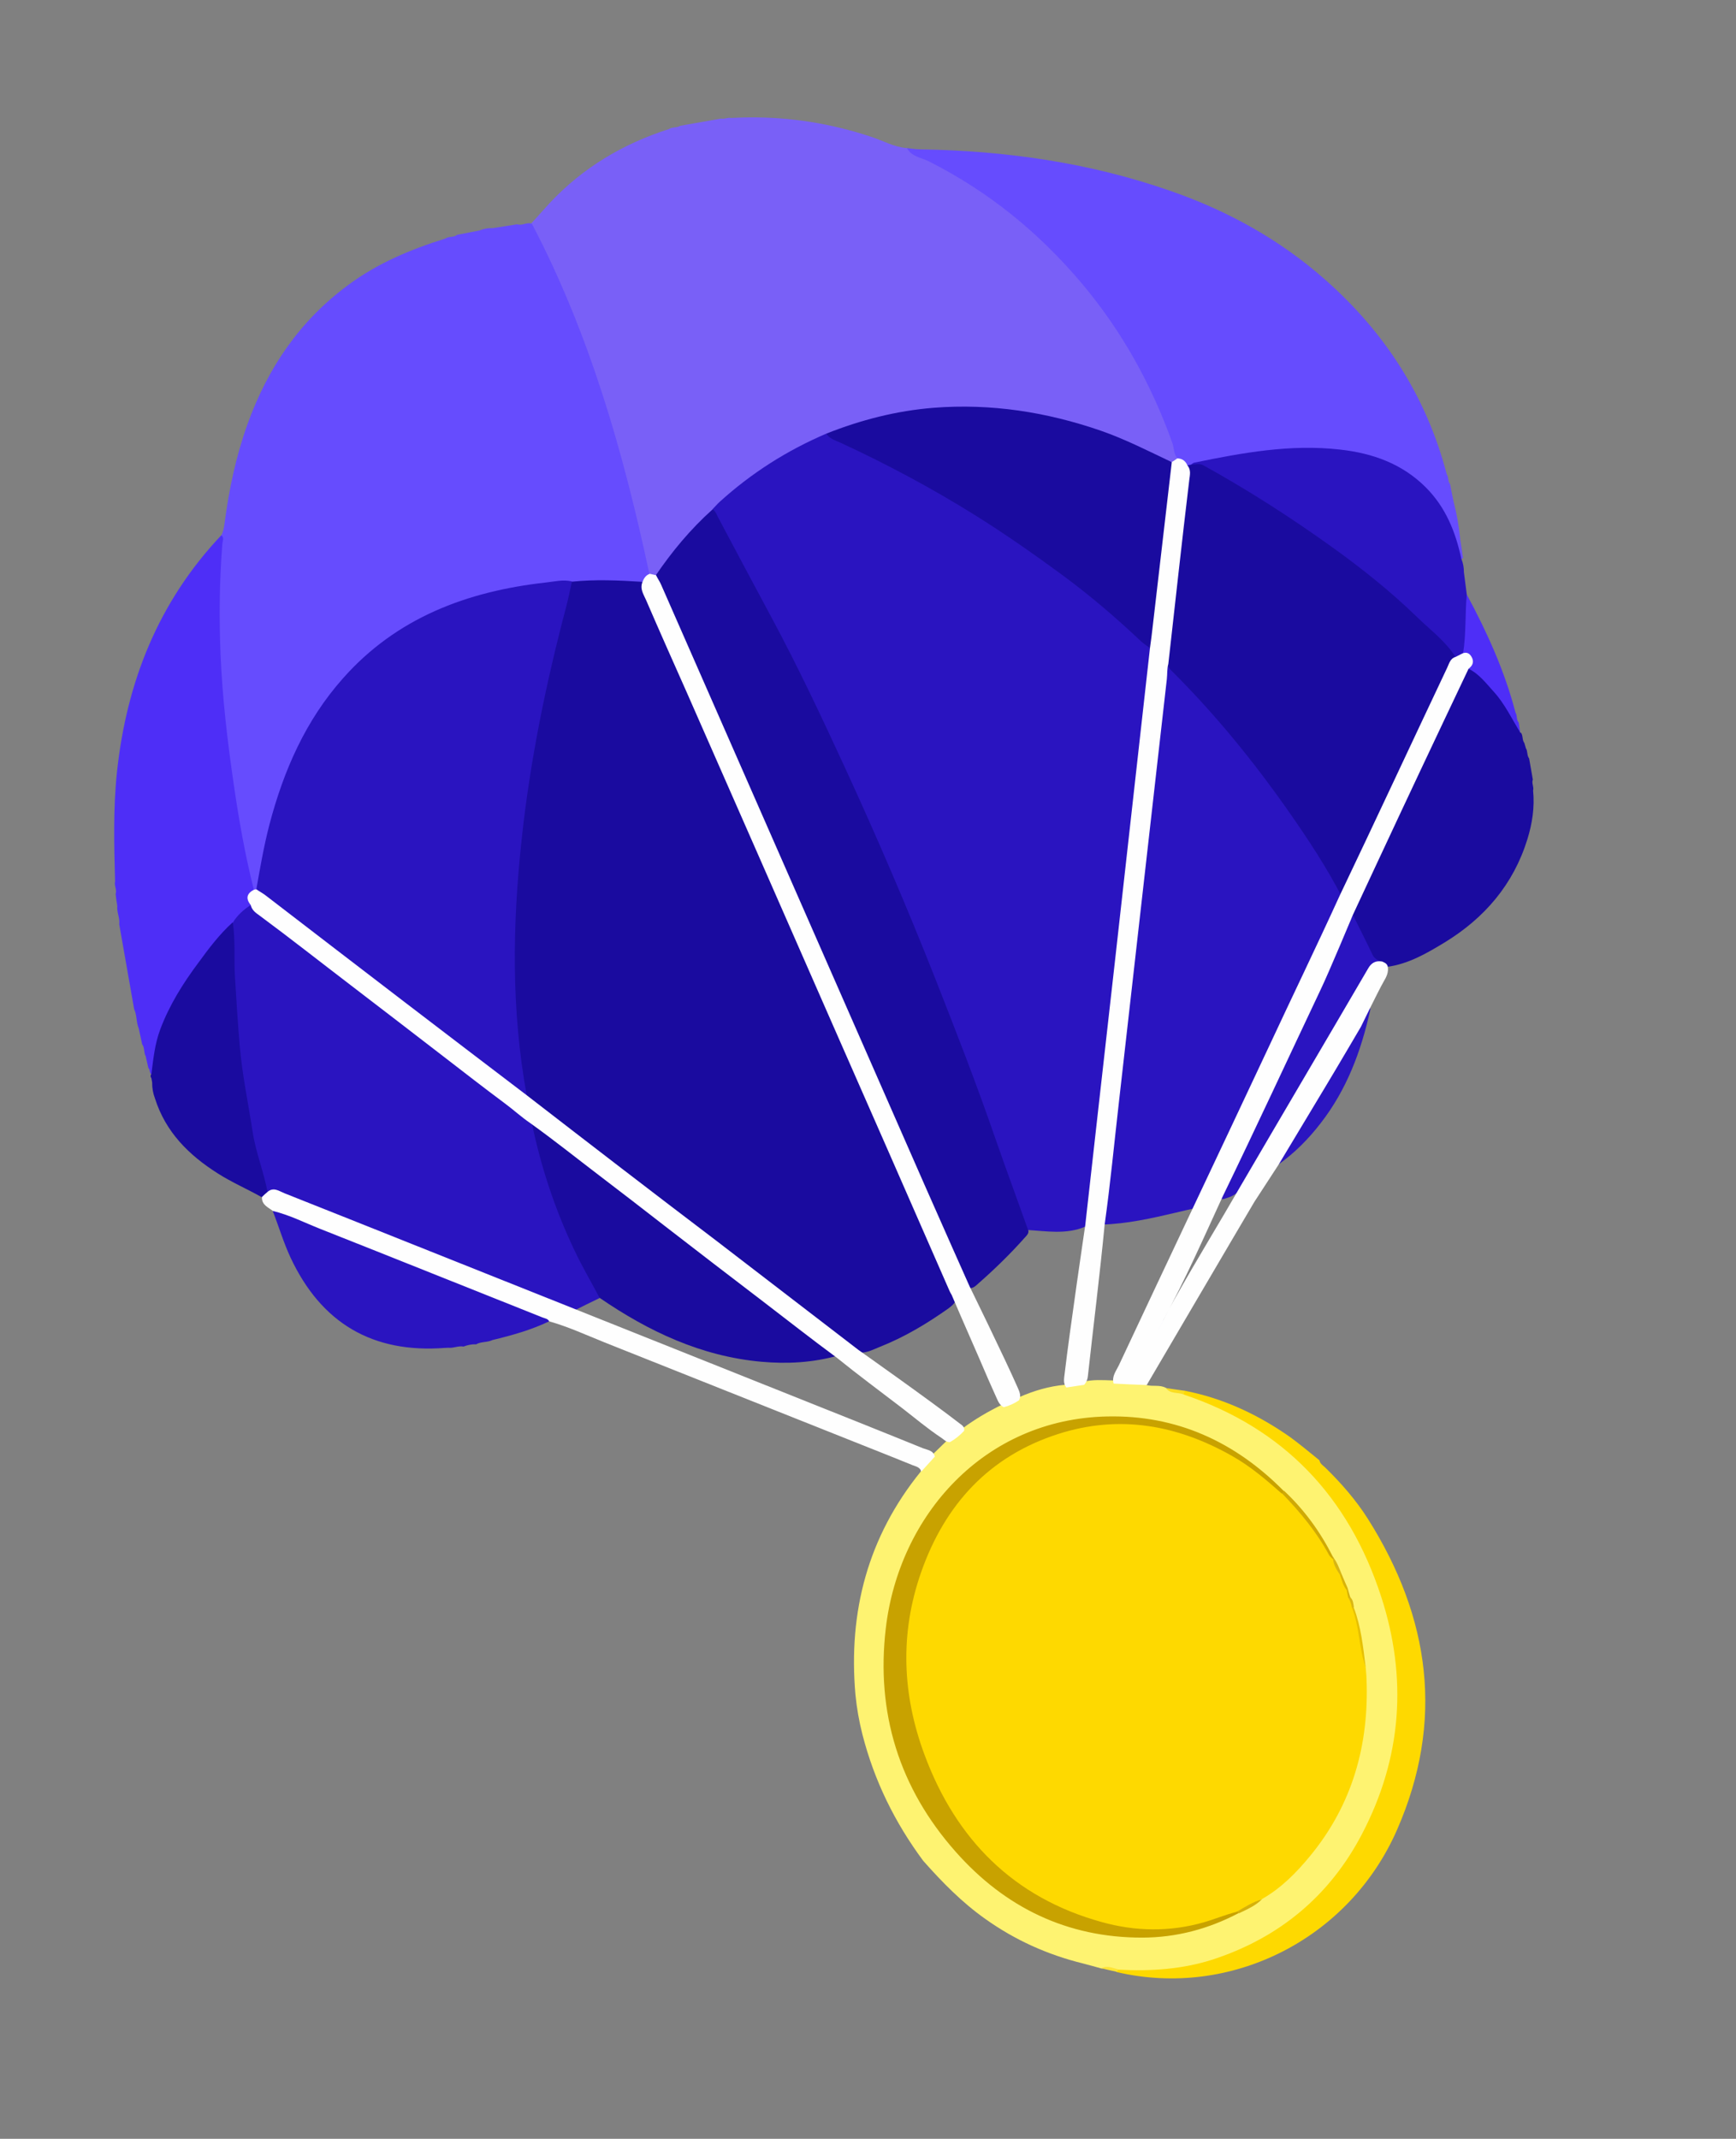 <svg width="138" height="170" viewBox="0 0 138 170" fill="none" xmlns="http://www.w3.org/2000/svg">
<rect x="0" y="0" width="138" height="170" fill="#808080" stroke="none"/>
<g clip-path="url(#clip0_14_3274)">
<path d="M72.099 11.774C71.061 11.692 70.177 11.171 69.215 10.862C66.059 9.817 62.829 9.295 59.5 9.334C59.038 9.333 58.58 9.363 58.121 9.378C57.845 9.311 57.565 9.508 57.284 9.409C56.226 9.595 55.185 9.777 54.127 9.962C53.853 10.191 53.467 10.061 53.172 10.261C49.528 11.427 46.342 13.32 43.712 16.121C43.253 16.613 42.829 17.116 42.37 17.608C42.272 17.708 42.158 17.81 42.151 17.959C42.154 18.355 42.376 18.678 42.534 19.013C45.281 24.513 47.345 30.265 48.994 36.188C49.787 39.015 50.374 41.895 51.121 44.747C51.188 45.032 51.241 45.335 51.416 45.585C51.565 45.773 51.777 45.851 52.004 45.828C52.657 45.499 53.005 44.845 53.423 44.31C54.482 43.004 55.563 41.727 56.8 40.588C59.447 38.065 62.475 36.117 65.822 34.674C67.694 34.049 69.542 33.379 71.497 33.037C76.967 32.112 82.272 32.698 87.466 34.54C89.07 35.116 90.63 35.815 92.136 36.589C92.426 36.736 92.716 36.883 93.061 36.872C93.285 36.833 93.482 36.732 93.596 36.531C93.695 35.97 93.475 35.465 93.305 34.967C90.698 27.63 86.374 21.516 80.251 16.64C78.179 14.993 75.933 13.673 73.605 12.449C73.143 12.168 72.557 12.122 72.099 11.774Z" fill="#7960F7"/>
<path d="M51.62 45.615C49.57 35.988 46.88 26.573 42.286 17.788C41.894 17.625 41.509 17.973 41.12 17.827C40.477 17.923 39.836 18.036 39.192 18.132C38.809 18.116 38.441 18.181 38.102 18.323C37.512 18.443 36.935 18.544 36.345 18.663C36.072 18.893 35.685 18.763 35.406 18.96C32.635 19.824 29.988 20.931 27.651 22.675C23.82 25.505 21.274 29.263 19.675 33.712C18.754 36.279 18.195 38.931 17.845 41.645C17.802 41.966 17.743 42.289 17.576 42.566C17.134 44.093 17.178 45.667 17.153 47.221C17.075 51.486 17.389 55.731 17.95 59.967C18.294 62.592 18.782 65.193 19.207 67.804C19.362 68.782 19.631 69.757 20.024 70.677C20.086 70.748 20.161 70.801 20.247 70.819C20.778 70.643 20.742 70.155 20.803 69.749C21.357 66.406 22.221 63.14 23.646 60.056C26.594 53.69 31.393 49.505 38.179 47.607C40.588 46.938 43.035 46.575 45.543 46.465C47.358 46.362 49.169 46.522 50.984 46.418C51.299 46.232 51.556 46.005 51.62 45.615Z" fill="#664CFE"/>
<path d="M72.099 11.774C72.468 12.467 73.255 12.527 73.854 12.834C78.601 15.232 82.609 18.501 86.029 22.565C89.201 26.343 91.548 30.595 93.203 35.232C93.34 35.637 93.29 36.107 93.614 36.446C93.803 36.775 94.099 36.954 94.44 37.108C94.576 37.134 94.689 37.114 94.817 37.092C96.579 36.684 98.36 36.389 100.15 36.141C102.487 35.814 104.84 35.764 107.183 36.128C111.595 36.805 114.498 39.23 115.706 43.583C115.788 43.865 115.826 44.171 116.06 44.377C116.154 44.443 116.218 44.432 116.303 44.351C116.235 43.869 116.151 43.389 116.083 42.907C115.987 41.886 115.81 40.879 115.557 39.901C115.456 39.425 115.356 38.948 115.275 38.484C115.07 38.256 115.177 37.925 115.004 37.691C113.396 31.53 110.088 26.408 105.343 22.23C101.747 19.054 97.595 16.749 93.041 15.174C86.603 12.924 79.947 11.981 73.14 11.871C72.792 11.867 72.452 11.811 72.099 11.774Z" fill="#664CFE"/>
<path d="M73.388 147.903C74.891 149.601 76.46 151.205 78.326 152.525C80.685 154.205 83.266 155.367 86.08 156.061C86.581 156.187 87.069 156.333 87.554 156.462C88.053 156.391 88.523 156.622 89.024 156.649C93.711 157.295 97.97 156.054 101.765 153.396C108.842 148.448 111.631 141.368 111.207 133.006C110.831 125.673 107.677 119.552 102.005 114.795C99.722 112.888 97.157 111.442 94.252 110.699C93.74 110.509 93.186 110.556 92.682 110.315C92.188 110.039 91.627 110.236 91.105 110.08C90.275 109.583 89.338 109.797 88.449 109.722C87.652 109.697 86.865 109.637 86.091 109.838C85.61 109.824 85.162 110.001 84.695 110.066C83.409 110.176 82.184 110.539 81.004 111.059C80.55 111.204 80.13 111.443 79.685 111.636C78.574 112.177 77.525 112.789 76.531 113.523C76.159 113.852 75.728 114.125 75.337 114.441C74.942 114.823 74.533 115.225 74.138 115.607C73.78 116.016 73.293 116.348 73.201 116.957C68.99 122.144 67.425 128.103 68.001 134.692C68.106 135.762 68.291 136.817 68.556 137.858C69.5 141.548 71.138 144.87 73.388 147.903Z" fill="#FEF371"/>
<path d="M20.182 70.731C19.486 67.986 18.996 65.188 18.586 62.376C18.083 58.938 17.679 55.499 17.531 52.015C17.411 49.07 17.444 46.148 17.675 43.224C17.687 43.008 17.853 42.731 17.59 42.547C12.588 47.839 10.055 54.215 9.296 61.384C8.993 64.271 9.069 67.158 9.148 70.061C9.057 70.39 9.314 70.724 9.191 71.058C9.231 71.381 9.268 71.688 9.324 72.007C9.264 72.512 9.562 72.987 9.469 73.498C9.859 75.72 10.248 77.942 10.634 80.149C10.903 80.645 10.809 81.239 11.03 81.744C11.118 82.156 11.207 82.569 11.299 82.998C11.515 83.29 11.416 83.67 11.582 83.954C11.654 84.271 11.723 84.572 11.795 84.889C11.951 85.026 11.862 85.272 12.035 85.407C12.4 85.326 12.363 85.02 12.369 84.772C12.531 82.585 13.38 80.64 14.515 78.826C15.72 76.934 17.04 75.138 18.589 73.515C19.004 72.964 19.6 72.596 19.975 72.003C19.929 71.55 20.038 71.135 20.182 70.731Z" fill="#4E2EF7"/>
<path d="M121.85 61.967C121.752 61.407 121.654 60.848 121.556 60.288C121.364 60.042 121.455 59.713 121.298 59.477C121.257 59.335 121.216 59.194 121.174 59.053C120.982 58.807 121.089 58.475 120.898 58.228L120.852 58.253C120.302 56.339 119.103 54.868 117.697 53.533C117.422 53.284 117.168 52.966 116.712 53.096C116.363 53.272 116.256 53.604 116.098 53.928C113.331 59.719 110.636 65.546 107.868 71.337C107.639 71.822 107.36 72.299 107.391 72.854C107.758 74.009 108.413 75.015 108.965 76.088C109.095 76.362 109.353 76.515 109.637 76.63C109.852 76.724 110.056 76.853 110.286 76.846C111.98 76.615 113.417 75.77 114.836 74.911C118.014 72.971 120.303 70.296 121.411 66.723C121.803 65.469 122.004 64.165 121.87 62.837C121.948 62.526 121.734 62.251 121.85 61.967Z" fill="#1A0B9F"/>
<path d="M116.165 44.409C115.709 42.28 114.921 40.326 113.357 38.754C111.473 36.86 109.113 36.021 106.519 35.734C102.593 35.285 98.753 35.99 94.927 36.776C94.83 36.793 94.748 36.89 94.658 36.938C96.916 37.762 98.861 39.152 100.866 40.415C105.413 43.277 109.677 46.501 113.552 50.238C114.269 50.936 114.901 51.715 115.729 52.295C116.013 52.312 116.239 52.19 116.42 51.993C116.908 50.441 116.93 48.872 116.602 47.282C116.53 46.684 116.443 46.09 116.371 45.493C116.371 45.114 116.309 44.762 116.165 44.409Z" fill="#2A14C0"/>
<path d="M94.095 110.842C102.062 113.516 107.213 118.974 109.789 126.894C111.897 133.363 111.439 139.705 108.286 145.744C105.741 150.639 101.767 153.972 96.507 155.717C94.04 156.529 91.476 156.697 88.892 156.557C88.723 156.537 88.702 156.607 88.76 156.745C97.802 158.868 107.234 154.168 111.056 145.44C114.831 136.82 113.702 128.581 108.743 120.733C107.784 119.22 106.608 117.877 105.333 116.634C105.155 116.468 104.935 116.342 104.887 116.07C104.023 115.381 103.186 114.654 102.266 114.024C99.809 112.346 97.133 111.117 94.192 110.545C94.072 110.615 93.987 110.696 94.095 110.842Z" fill="#FED900"/>
<path d="M18.488 73.319C17.447 74.259 16.603 75.379 15.778 76.512C14.547 78.161 13.462 79.884 12.731 81.841C12.304 82.987 12.185 84.194 12.032 85.391C11.934 85.49 11.969 85.6 12.037 85.703C12.056 85.815 12.076 85.927 12.096 86.039C12.088 86.469 12.164 86.9 12.317 87.302C13.164 89.971 14.987 91.794 17.309 93.266C18.443 93.99 19.675 94.516 20.83 95.17C21.234 95.215 21.336 94.95 21.43 94.636C21.476 93.673 21.044 92.809 20.833 91.89C20.233 89.31 19.779 86.72 19.469 84.104C19.08 80.844 18.95 77.555 18.886 74.27C18.886 73.891 18.84 73.537 18.488 73.319Z" fill="#1A0B9F"/>
<path d="M39.15 106.511C40.688 106.142 42.214 105.71 43.647 105.031C43.554 104.404 42.961 104.409 42.553 104.25C39.339 102.968 36.122 101.669 32.908 100.387C29.463 99.013 26.032 97.62 22.574 96.265C22.309 96.163 21.98 95.793 21.681 96.257C22.159 97.475 22.527 98.728 23.085 99.933C25.52 105.158 29.612 107.588 35.395 107.135C35.475 107.121 35.561 107.139 35.641 107.125C36.045 107.17 36.437 106.953 36.846 107.03C37.172 106.907 37.489 106.834 37.84 106.855C38.245 106.62 38.74 106.714 39.15 106.511Z" fill="#2A14C0"/>
<path d="M108.836 80.066C107.883 81.32 107.188 82.727 106.399 84.068C104.868 86.643 103.356 89.232 101.847 91.836C101.721 92.056 101.476 92.263 101.612 92.569C102.905 91.651 104.014 90.534 104.983 89.276C107.045 86.624 108.195 83.572 108.913 80.316C108.925 80.198 108.978 80.123 108.836 80.066Z" fill="#2B15C0"/>
<path d="M116.307 51.914C116.943 52.149 117.021 52.596 116.739 53.157C117.588 53.568 118.131 54.313 118.743 54.981C119.623 55.947 120.178 57.135 120.847 58.221C120.802 57.965 120.77 57.69 120.726 57.435C120.521 57.207 120.63 56.891 120.471 56.639C119.61 53.329 118.211 50.246 116.596 47.25C116.459 48.823 116.552 50.388 116.307 51.914Z" fill="#4E2EF7"/>
<path d="M94.095 110.842C94.126 110.737 94.161 110.649 94.192 110.545C93.683 110.469 93.193 110.407 92.684 110.331C93.052 110.827 93.647 110.64 94.095 110.842Z" fill="#FADD21"/>
<path d="M88.773 156.726C88.812 156.67 88.868 156.611 88.905 156.538C88.458 156.435 88.036 156.196 87.567 156.443C87.966 156.554 88.36 156.634 88.773 156.726Z" fill="#FEE435"/>
<path d="M65.686 34.467C62.552 35.807 59.729 37.603 57.206 39.891C57.007 40.074 56.83 40.286 56.647 40.467C56.622 41.081 56.968 41.547 57.237 42.044C64.762 55.49 70.928 69.57 76.417 83.932C77.995 88.039 79.451 92.2 80.89 96.364C81.06 96.862 81.142 97.424 81.647 97.764C83.199 97.855 84.768 98.14 86.274 97.497C86.611 97.059 86.601 96.534 86.661 96.029C87.548 88.079 88.466 80.124 89.353 72.175C90.079 65.671 90.822 59.163 91.568 52.672C91.605 52.32 91.661 51.98 91.584 51.632C91.242 50.999 90.629 50.612 90.117 50.142C87.474 47.688 84.643 45.482 81.707 43.426C76.872 40.054 71.738 37.147 66.357 34.712C66.156 34.599 65.907 34.593 65.686 34.467Z" fill="#2A14C0"/>
<path d="M81.7 97.689C80.855 95.316 79.975 92.932 79.146 90.556C77.665 86.251 76.016 82.025 74.349 77.786C72.122 72.145 69.725 66.567 67.191 61.062C65.328 57.022 63.432 52.988 61.325 49.072C59.906 46.437 58.5 43.784 57.096 41.146C56.971 40.904 56.892 40.638 56.65 40.483C54.908 42.04 53.435 43.814 52.121 45.742C51.983 46.178 52.21 46.533 52.373 46.9C54.375 51.443 56.363 56.005 58.368 60.565C63.155 71.393 67.88 82.248 72.651 93.078C73.855 95.8 75.104 98.498 76.23 101.251C76.399 101.649 76.523 102.073 76.915 102.333C77.291 102.498 77.54 102.224 77.769 102.019C79.057 100.887 80.299 99.681 81.444 98.393C81.608 98.199 81.871 98.005 81.7 97.689Z" fill="#1A0B9F"/>
<path d="M65.686 34.467C65.941 34.884 66.407 35 66.821 35.191C70.487 36.888 74.04 38.787 77.488 40.935C79.918 42.454 82.252 44.088 84.547 45.779C86.709 47.377 88.75 49.129 90.709 50.977C90.925 51.17 91.185 51.339 91.414 51.513C91.803 51.28 91.8 50.885 91.834 50.517C92.304 46.315 92.786 42.094 93.256 37.892C93.304 37.505 93.429 37.088 93.134 36.727C91.279 35.849 89.464 34.915 87.512 34.236C83.205 32.749 78.79 32.056 74.212 32.413C71.264 32.649 68.435 33.376 65.686 34.467Z" fill="#1A0B9F"/>
<path d="M75.866 102.847C71.854 93.712 67.827 84.58 63.815 75.446C59.613 65.883 55.43 56.334 51.228 46.771C51.149 46.604 51.099 46.415 51.037 46.245C49.166 46.127 47.302 46.042 45.437 46.237C45.118 46.49 45.019 46.87 44.934 47.231C42.912 55.017 41.297 62.863 40.807 70.908C40.496 75.823 40.58 80.736 41.32 85.615C41.382 86.066 41.511 86.521 41.622 86.963C42.077 87.773 42.867 88.228 43.572 88.764C46.949 91.352 50.309 93.944 53.683 96.516C56.127 98.395 58.57 100.274 61.026 102.135C63.119 103.712 65.172 105.346 67.281 106.921C67.604 107.161 67.917 107.436 68.343 107.51C68.942 107.537 69.437 107.252 69.962 107.045C71.908 106.275 73.686 105.206 75.391 104.001C75.768 103.704 76.18 103.418 75.866 102.847Z" fill="#1A0B9F"/>
<path d="M41.868 87.052C40.633 80.282 40.731 73.492 41.472 66.689C42.142 60.425 43.409 54.271 45.019 48.189C45.185 47.533 45.319 46.884 45.466 46.215C44.758 46.043 44.049 46.233 43.367 46.303C37.131 47 31.521 49.103 27.262 53.919C24.295 57.257 22.549 61.237 21.419 65.538C20.975 67.247 20.681 68.963 20.374 70.698C20.93 71.606 21.872 72.083 22.687 72.682C26.645 75.663 30.533 78.722 34.474 81.706C36.721 83.406 38.938 85.126 41.171 86.844C41.346 86.995 41.551 87.223 41.868 87.052Z" fill="#2A14C0"/>
<path d="M94.385 36.986C93.821 42.061 93.241 47.139 92.677 52.215C92.659 52.399 92.661 52.596 92.66 52.778C92.661 53.255 92.979 53.562 93.281 53.872C97.554 58.182 101.234 62.975 104.489 68.073C105.033 68.917 105.529 69.769 106.044 70.635C106.207 70.903 106.313 71.23 106.675 71.315C108.666 67.127 110.658 62.939 112.646 58.735C113.669 56.562 114.692 54.389 115.7 52.218C114.898 50.942 113.687 50.066 112.631 49.032C110.542 47.008 108.258 45.184 105.896 43.489C102.609 41.131 99.223 38.956 95.693 37.004C95.344 36.802 95.019 36.925 94.674 36.936C94.562 36.955 94.481 36.969 94.385 36.986Z" fill="#1A0B9F"/>
<path d="M100.312 150.948C101.829 150.089 103.05 148.853 104.139 147.526C107.503 143.443 108.834 138.695 108.63 133.474C108.622 133.146 108.585 132.839 108.561 132.514C108.312 131.47 108.175 130.406 107.99 129.351C107.9 128.84 107.782 128.35 107.569 127.892C107.484 127.594 107.524 127.258 107.284 127.02C107.2 126.82 107.195 126.607 107.127 126.404C106.91 126.014 106.767 125.578 106.596 125.163C106.395 124.77 106.178 124.379 106.038 123.959C104.984 122.183 103.839 120.455 102.372 118.966C102.232 118.825 102.095 118.701 101.957 118.577C98.623 115.289 94.652 113.265 89.948 113.002C84.544 112.696 79.997 114.646 76.505 118.751C72.493 123.475 71.229 128.986 72.112 135.06C72.705 139.108 74.189 142.77 76.779 145.958C80.444 150.474 85.1 153.201 91.013 153.582C93.587 153.757 95.986 153.123 98.31 152.056C98.994 151.722 99.636 151.33 100.312 150.948Z" fill="#FED900"/>
<path d="M98.309 151.958C97.423 152.179 96.578 152.541 95.681 152.797C92.976 153.568 90.258 153.516 87.602 152.779C80.575 150.846 75.998 146.21 73.5 139.496C71.721 134.716 71.514 129.859 73.219 124.979C75.113 119.572 78.65 115.723 84.156 113.967C88.989 112.428 93.593 113.253 97.958 115.735C99.406 116.552 100.65 117.619 101.881 118.706C102.028 118.696 102.102 118.65 102.023 118.483C98.171 114.593 93.52 112.459 87.993 112.586C78.236 112.796 71.467 120.441 70.415 129.425C69.625 136.138 71.483 142.124 75.971 147.187C79.883 151.61 84.831 154.022 90.824 154.01C93.514 154.001 96.071 153.322 98.46 152.063C98.501 151.924 98.471 151.847 98.309 151.958Z" fill="#C8A200"/>
<path d="M102.055 118.477C102.003 118.552 101.966 118.625 101.913 118.7C103.344 120.179 104.662 121.761 105.642 123.583C105.715 123.719 105.847 123.811 105.968 123.938C106.037 123.86 106.026 123.796 105.948 123.727C104.959 121.759 103.675 119.99 102.055 118.477Z" fill="#CFA906"/>
<path d="M107.467 127.779C108.081 129.302 108.011 130.979 108.561 132.514C108.361 130.901 108.196 129.299 107.614 127.769C107.549 127.682 107.501 127.69 107.467 127.779Z" fill="#E6C004"/>
<path d="M98.309 151.958C98.365 151.997 98.422 152.037 98.494 152.074C99.134 151.764 99.795 151.483 100.315 150.964C99.592 151.173 98.953 151.581 98.309 151.958Z" fill="#D5B10B"/>
<path d="M105.951 123.743C105.962 123.807 105.957 123.874 105.971 123.954C106.018 124.407 106.267 124.792 106.513 125.161C106.575 125.232 106.623 125.224 106.657 125.136C106.455 124.644 106.286 124.146 105.951 123.743Z" fill="#D7B513"/>
<path d="M106.657 125.136C106.609 125.144 106.561 125.152 106.513 125.161C106.669 125.578 106.747 126.026 107.057 126.384C107.119 126.357 107.142 126.303 107.128 126.223C106.965 125.856 106.802 125.489 106.657 125.136Z" fill="#D8B309"/>
<path d="M107.467 127.779C107.515 127.77 107.579 127.759 107.627 127.75C107.58 127.479 107.577 127.182 107.34 126.96C107.259 126.876 107.211 126.884 107.18 126.988C107.34 127.241 107.419 127.507 107.467 127.779Z" fill="#DAB613"/>
<path d="M107.183 127.004C107.231 126.996 107.295 126.985 107.343 126.976C107.266 126.726 107.189 126.476 107.128 126.223C107.105 126.277 107.081 126.33 107.057 126.384C107.094 126.592 107.13 126.799 107.183 127.004Z" fill="#D4B00B"/>
<path d="M45.537 104.222C46.251 103.866 46.949 103.513 47.665 103.173C47.809 102.769 47.569 102.432 47.398 102.116C45.629 98.999 44.341 95.698 43.33 92.283C43.008 91.202 42.922 90.047 42.259 89.093C39.813 87.198 37.364 85.287 34.902 83.395C29.922 79.571 24.91 75.753 19.916 71.948C19.352 72.31 18.853 72.76 18.507 73.332C18.721 74.744 18.591 76.168 18.674 77.587C18.788 79.462 18.902 81.337 19.064 83.203C19.266 85.491 19.741 87.731 20.088 89.994C20.339 91.614 20.972 93.151 21.271 94.763C21.636 94.683 21.948 94.859 22.283 94.981C29.865 98.003 37.43 101.028 45.011 104.05C45.172 104.121 45.347 104.173 45.537 104.222Z" fill="#2A14C0"/>
<path d="M98.808 94.379C101.444 89.913 104.065 85.449 106.701 80.983C107.464 79.68 108.245 78.39 108.989 77.073C109.189 76.708 109.428 76.469 109.853 76.444C109.568 76.329 109.271 76.233 109.113 75.898C108.613 74.832 108.067 73.79 107.55 72.728C105.667 76.683 103.797 80.619 101.913 84.574C100.261 88.06 98.609 91.546 96.96 95.048C97.068 95.474 97.36 95.258 97.582 95.203C98.07 95.068 98.458 94.737 98.808 94.379Z" fill="#2A14C0"/>
<path d="M87.584 97.334C89.589 97.279 91.527 96.841 93.478 96.383C93.969 96.264 94.476 96.143 94.97 96.04C95.058 95.975 95.186 95.952 95.22 95.864C98.994 87.804 102.787 79.758 106.561 71.698C106.621 71.572 106.65 71.452 106.694 71.329C105.472 68.972 104.029 66.77 102.509 64.597C99.688 60.56 96.593 56.752 93.094 53.278C92.935 53.125 92.822 52.947 92.676 52.775C92.293 56.055 91.877 59.341 91.513 62.635C90.211 74.15 88.909 85.666 87.604 97.165C87.58 97.219 87.591 97.283 87.584 97.334Z" fill="#2A14C0"/>
<path d="M92.565 105.03C92.509 104.99 92.433 104.937 92.377 104.898C92.019 105.306 91.914 105.836 91.722 106.347C92.193 106.017 92.293 105.456 92.565 105.03Z" fill="#D7D4FE"/>
<path d="M42.24 89.079C42.964 92.644 44.095 96.087 45.662 99.372C46.268 100.666 46.995 101.89 47.663 103.157C51.567 105.835 55.744 107.806 60.526 108.237C62.573 108.422 64.618 108.311 66.617 107.746C64.136 105.841 61.668 103.917 59.172 102.014C53.618 97.747 48.068 93.496 42.501 89.248C42.423 89.179 42.334 89.145 42.24 89.079Z" fill="#1A0B9F"/>
<path d="M116.307 51.914C116.11 52.015 115.897 52.118 115.699 52.218C115.275 52.342 115.198 52.751 115.04 53.075C112.184 59.112 109.365 65.176 106.49 71.2C104.652 75.229 102.723 79.209 100.851 83.228C98.855 87.483 96.856 91.722 94.844 95.979C92.869 100.165 90.894 104.35 88.934 108.533C88.716 108.983 88.361 109.408 88.526 109.972C89.409 110.015 90.275 110.061 91.156 110.088C92.478 107.83 93.802 105.587 95.124 103.329C96.649 100.722 99.718 95.521 99.718 95.521L101.644 92.563C101.644 92.563 104.162 88.365 105.429 86.265C106.364 84.717 108.182 81.614 108.182 81.614C108.182 81.614 109.59 78.714 109.983 78.036C110.212 77.649 110.397 77.287 110.316 76.824C110.258 76.587 110.062 76.506 109.866 76.425C109.338 76.336 108.995 76.544 108.744 77C105.378 82.764 101.989 88.499 98.623 94.263C96.926 97.213 95.139 100.113 93.464 103.092C93.124 103.696 92.789 104.331 92.468 104.948C92.341 105.168 92.236 105.417 92.06 105.728C92.231 105.385 92.371 105.146 92.492 104.894C94.216 101.725 95.668 98.422 97.175 95.143C99.832 89.668 102.383 84.146 104.987 78.647C105.652 77.262 107.547 72.712 107.547 72.712C107.547 72.712 111.124 65.032 112.93 61.206C114.193 58.513 115.474 55.834 116.739 53.157C117.016 52.944 117.169 52.686 117.043 52.346C116.904 52.024 116.699 51.796 116.307 51.914Z" fill="#FEFEFE"/>
<path d="M21.697 96.254C23.007 96.568 24.205 97.182 25.447 97.673C31.338 100.003 37.219 102.367 43.113 104.712C43.309 104.793 43.541 104.802 43.663 105.028C45.175 105.455 46.595 106.113 48.052 106.698C54.868 109.409 61.669 112.123 68.486 114.834C69.835 115.372 71.201 115.907 72.553 116.461C72.819 116.563 73.143 116.622 73.236 116.968C73.597 116.575 73.955 116.166 74.315 115.774C74.197 115.284 73.728 115.25 73.374 115.115C69.497 113.536 65.594 111.995 61.704 110.436C56.325 108.297 50.96 106.139 45.581 104C37.93 100.957 30.273 97.882 22.606 94.842C22.179 94.67 21.738 94.319 21.252 94.75C21.108 94.874 20.965 94.998 20.825 95.138C20.787 95.771 21.315 95.958 21.697 96.254Z" fill="#FEFEFE"/>
<path d="M93.15 36.725C92.639 41.066 92.147 45.419 91.636 49.76C91.573 50.348 91.495 50.938 91.414 51.513C90.498 59.764 89.563 68.002 88.647 76.253C87.849 83.297 86.271 97.382 86.271 97.382C86.271 97.382 85.044 105.655 84.621 109.272C84.581 109.608 84.512 109.967 84.766 110.285C85.233 110.219 85.714 110.135 86.181 110.07C86.375 109.854 86.464 109.608 86.483 109.341C86.922 105.342 87.428 101.349 87.813 97.326C88.269 94.083 88.575 90.832 88.948 87.587C90.223 76.389 91.479 65.178 92.755 53.98C92.8 53.577 92.762 53.172 92.874 52.773C93.423 47.898 93.954 43.01 94.539 38.146C94.587 37.758 94.696 37.344 94.385 36.986C94.241 36.632 93.977 36.448 93.595 36.432C93.448 36.541 93.299 36.633 93.15 36.725Z" fill="#FEFEFE"/>
<path d="M77.086 102.271C77.086 102.271 74.693 96.906 73.511 94.213C66.531 78.315 59.548 62.401 52.568 46.504C52.454 46.227 52.281 45.994 52.15 45.72C51.979 45.684 51.807 45.648 51.652 45.609C51.356 45.711 51.184 45.955 51.085 46.236C50.835 46.791 51.162 47.244 51.355 47.688C52.413 50.139 53.502 52.585 54.591 55.031C58.373 63.612 62.142 72.213 65.909 80.797C69.065 87.972 72.221 95.147 75.364 102.341C75.449 102.541 75.533 102.74 75.647 102.918C76.601 105.157 77.603 107.387 78.556 109.626C78.774 110.115 78.992 110.604 79.21 111.093C79.343 111.383 79.463 111.691 79.788 111.849C80.231 111.738 80.628 111.553 80.998 111.307C81.201 110.959 81.043 110.624 80.904 110.302C79.834 107.87 77.086 102.271 77.086 102.271Z" fill="#FEFEFE"/>
<path d="M41.868 87.052C38.648 84.6 35.427 82.149 32.223 79.695C28.542 76.879 24.859 74.048 21.175 71.216C20.925 71.013 20.635 70.866 20.371 70.682C20.307 70.693 20.243 70.704 20.195 70.713C19.62 71.011 19.508 71.41 19.929 71.929C20.018 72.342 20.338 72.566 20.639 72.777C23.087 74.589 25.482 76.476 27.904 78.326C30.366 80.218 32.825 82.094 35.29 84.002C36.893 85.237 38.481 86.475 40.114 87.689C40.816 88.208 41.446 88.79 42.159 89.275C44.028 90.612 45.815 92.045 47.645 93.439C49.38 94.766 51.115 96.093 52.837 97.439C55.437 99.456 58.049 101.453 60.662 103.451C62.607 104.939 64.542 106.462 66.514 107.913C68.188 109.267 69.934 110.56 71.65 111.874C72.7 112.679 73.709 113.54 74.811 114.27C75.034 114.412 75.207 114.645 75.518 114.624C75.938 114.385 76.3 114.091 76.634 113.736C76.714 113.442 76.488 113.284 76.3 113.152C73.873 111.27 68.239 107.297 68.239 107.297C68.239 107.297 60.7 101.5 56.922 98.602C51.875 94.774 46.873 90.921 41.868 87.052Z" fill="#FEFEFE"/>
</g>
<defs>
<clipPath id="clip0_14_3274">
<rect width="112.685" height="152.099" fill="white" transform="matrix(-0.985 0.173 0.173 0.985 110.994 0)"/>
</clipPath>
</defs>
</svg>
